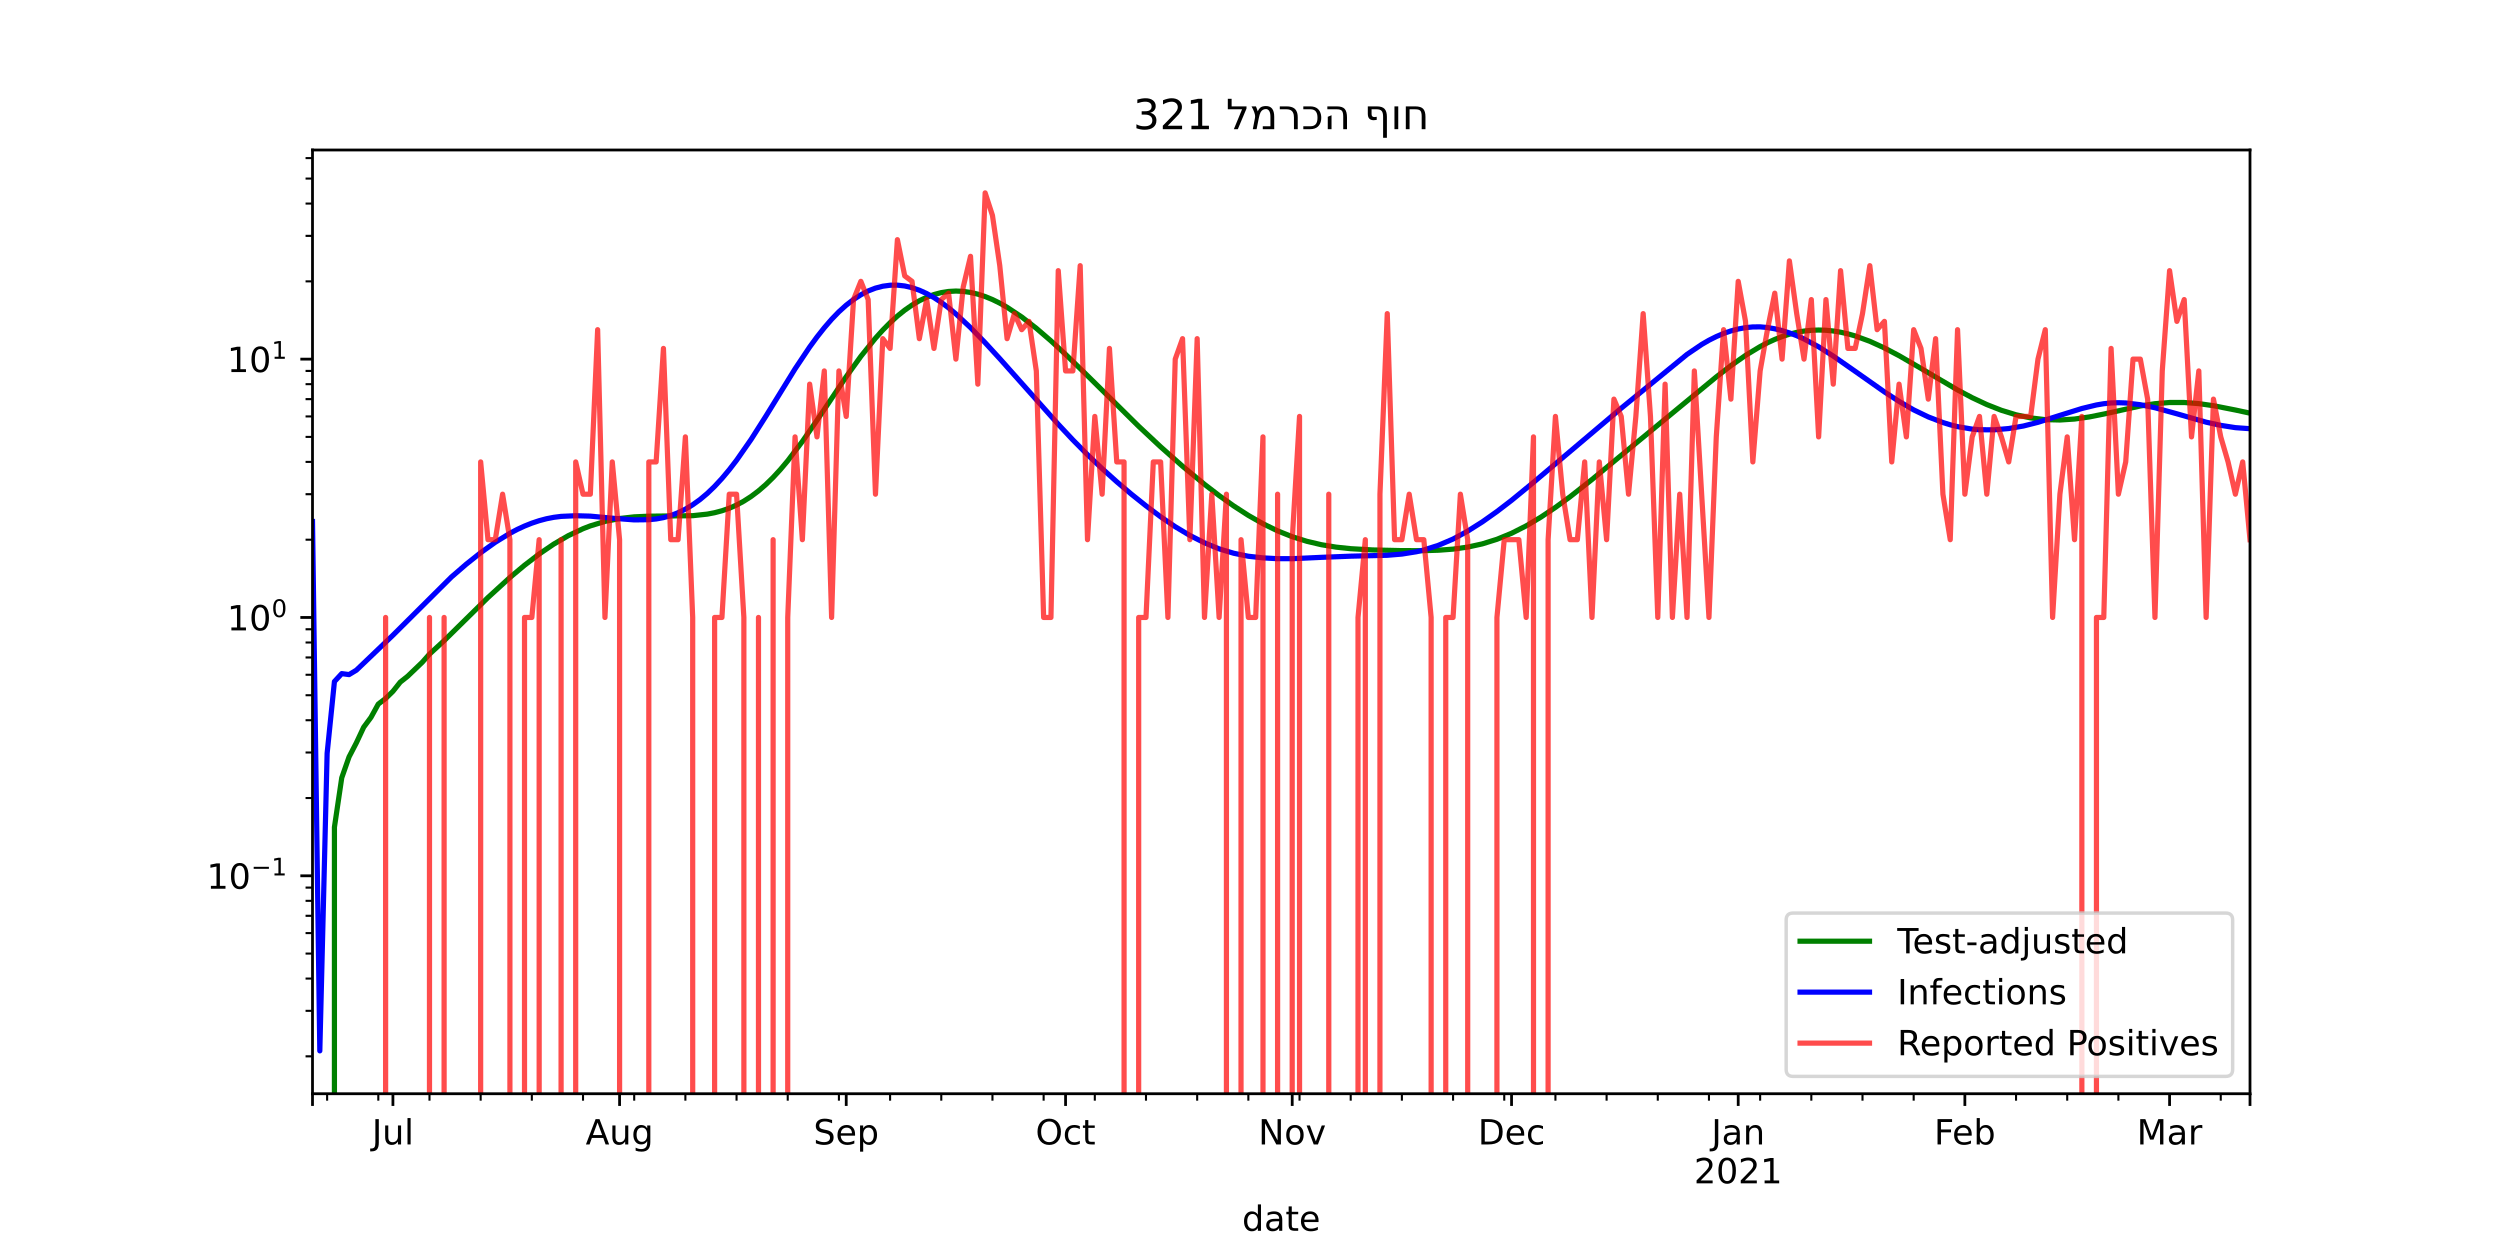 <?xml version="1.0" encoding="utf-8" standalone="no"?>
<!DOCTYPE svg PUBLIC "-//W3C//DTD SVG 1.1//EN"
  "http://www.w3.org/Graphics/SVG/1.1/DTD/svg11.dtd">
<!-- Created with matplotlib (https://matplotlib.org/) -->
<svg height="360pt" version="1.1" viewBox="0 0 720 360" width="720pt" xmlns="http://www.w3.org/2000/svg" xmlns:xlink="http://www.w3.org/1999/xlink">
 <defs>
  <style type="text/css">*{stroke-linecap:butt;stroke-linejoin:round;}</style>
 </defs>
 <g id="figure_1">
  <g id="patch_1">
   <path d="M 0 360 
L 720 360 
L 720 0 
L 0 0 
z
" style="fill:#ffffff;"/>
  </g>
  <g id="axes_1">
   <g id="patch_2">
    <path d="M 90 315 
L 648 315 
L 648 43.2 
L 90 43.2 
z
" style="fill:#ffffff;"/>
   </g>
   <g id="matplotlib.axis_1">
    <g id="xtick_1">
     <g id="line2d_1">
      <defs>
       <path d="M 0 0 
L 0 3.5 
" id="mb3a24d2b04" style="stroke:#000000;stroke-width:0.8;"/>
      </defs>
      <g>
       <use style="stroke:#000000;stroke-width:0.8;" x="90" xlink:href="#mb3a24d2b04" y="315"/>
      </g>
     </g>
    </g>
    <g id="xtick_2">
     <g id="line2d_2">
      <g>
       <use style="stroke:#000000;stroke-width:0.8;" x="113.162" xlink:href="#mb3a24d2b04" y="315"/>
      </g>
     </g>
     <g id="text_1">
      <!-- Jul -->
      <g transform="translate(107.129 329.598)scale(0.1 -0.1)">
       <defs>
        <path d="M 9.812 72.906 
L 19.672 72.906 
L 19.672 5.078 
Q 19.672 -8.109 14.672 -14.062 
Q 9.672 -20.016 -1.422 -20.016 
L -5.172 -20.016 
L -5.172 -11.719 
L -2.094 -11.719 
Q 4.438 -11.719 7.125 -8.047 
Q 9.812 -4.391 9.812 5.078 
z
" id="DejaVuSans-74"/>
        <path d="M 8.5 21.578 
L 8.5 54.688 
L 17.484 54.688 
L 17.484 21.922 
Q 17.484 14.156 20.5 10.266 
Q 23.531 6.391 29.594 6.391 
Q 36.859 6.391 41.078 11.031 
Q 45.312 15.672 45.312 23.688 
L 45.312 54.688 
L 54.297 54.688 
L 54.297 0 
L 45.312 0 
L 45.312 8.406 
Q 42.047 3.422 37.719 1 
Q 33.406 -1.422 27.688 -1.422 
Q 18.266 -1.422 13.375 4.438 
Q 8.5 10.297 8.5 21.578 
z
M 31.109 56 
z
" id="DejaVuSans-117"/>
        <path d="M 9.422 75.984 
L 18.406 75.984 
L 18.406 0 
L 9.422 0 
z
" id="DejaVuSans-108"/>
       </defs>
       <use xlink:href="#DejaVuSans-74"/>
       <use x="29.492" xlink:href="#DejaVuSans-117"/>
       <use x="92.871" xlink:href="#DejaVuSans-108"/>
      </g>
     </g>
    </g>
    <g id="xtick_3">
     <g id="line2d_3">
      <g>
       <use style="stroke:#000000;stroke-width:0.8;" x="178.438" xlink:href="#mb3a24d2b04" y="315"/>
      </g>
     </g>
     <g id="text_2">
      <!-- Aug -->
      <g transform="translate(168.674 329.598)scale(0.1 -0.1)">
       <defs>
        <path d="M 34.188 63.188 
L 20.797 26.906 
L 47.609 26.906 
z
M 28.609 72.906 
L 39.797 72.906 
L 67.578 0 
L 57.328 0 
L 50.688 18.703 
L 17.828 18.703 
L 11.188 0 
L 0.781 0 
z
" id="DejaVuSans-65"/>
        <path d="M 45.406 27.984 
Q 45.406 37.75 41.375 43.109 
Q 37.359 48.484 30.078 48.484 
Q 22.859 48.484 18.828 43.109 
Q 14.797 37.75 14.797 27.984 
Q 14.797 18.266 18.828 12.891 
Q 22.859 7.516 30.078 7.516 
Q 37.359 7.516 41.375 12.891 
Q 45.406 18.266 45.406 27.984 
z
M 54.391 6.781 
Q 54.391 -7.172 48.188 -13.984 
Q 42 -20.797 29.203 -20.797 
Q 24.469 -20.797 20.266 -20.094 
Q 16.062 -19.391 12.109 -17.922 
L 12.109 -9.188 
Q 16.062 -11.328 19.922 -12.344 
Q 23.781 -13.375 27.781 -13.375 
Q 36.625 -13.375 41.016 -8.766 
Q 45.406 -4.156 45.406 5.172 
L 45.406 9.625 
Q 42.625 4.781 38.281 2.391 
Q 33.938 0 27.875 0 
Q 17.828 0 11.672 7.656 
Q 5.516 15.328 5.516 27.984 
Q 5.516 40.672 11.672 48.328 
Q 17.828 56 27.875 56 
Q 33.938 56 38.281 53.609 
Q 42.625 51.219 45.406 46.391 
L 45.406 54.688 
L 54.391 54.688 
z
" id="DejaVuSans-103"/>
       </defs>
       <use xlink:href="#DejaVuSans-65"/>
       <use x="68.408" xlink:href="#DejaVuSans-117"/>
       <use x="131.787" xlink:href="#DejaVuSans-103"/>
      </g>
     </g>
    </g>
    <g id="xtick_4">
     <g id="line2d_4">
      <g>
       <use style="stroke:#000000;stroke-width:0.8;" x="243.713" xlink:href="#mb3a24d2b04" y="315"/>
      </g>
     </g>
     <g id="text_3">
      <!-- Sep -->
      <g transform="translate(234.288 329.598)scale(0.1 -0.1)">
       <defs>
        <path d="M 53.516 70.516 
L 53.516 60.891 
Q 47.906 63.578 42.922 64.891 
Q 37.938 66.219 33.297 66.219 
Q 25.25 66.219 20.875 63.094 
Q 16.5 59.969 16.5 54.203 
Q 16.5 49.359 19.406 46.891 
Q 22.312 44.438 30.422 42.922 
L 36.375 41.703 
Q 47.406 39.594 52.656 34.297 
Q 57.906 29 57.906 20.125 
Q 57.906 9.516 50.797 4.047 
Q 43.703 -1.422 29.984 -1.422 
Q 24.812 -1.422 18.969 -0.25 
Q 13.141 0.922 6.891 3.219 
L 6.891 13.375 
Q 12.891 10.016 18.656 8.297 
Q 24.422 6.594 29.984 6.594 
Q 38.422 6.594 43.016 9.906 
Q 47.609 13.234 47.609 19.391 
Q 47.609 24.75 44.312 27.781 
Q 41.016 30.812 33.5 32.328 
L 27.484 33.5 
Q 16.453 35.688 11.516 40.375 
Q 6.594 45.062 6.594 53.422 
Q 6.594 63.094 13.406 68.656 
Q 20.219 74.219 32.172 74.219 
Q 37.312 74.219 42.625 73.281 
Q 47.953 72.359 53.516 70.516 
z
" id="DejaVuSans-83"/>
        <path d="M 56.203 29.594 
L 56.203 25.203 
L 14.891 25.203 
Q 15.484 15.922 20.484 11.062 
Q 25.484 6.203 34.422 6.203 
Q 39.594 6.203 44.453 7.469 
Q 49.312 8.734 54.109 11.281 
L 54.109 2.781 
Q 49.266 0.734 44.188 -0.344 
Q 39.109 -1.422 33.891 -1.422 
Q 20.797 -1.422 13.156 6.188 
Q 5.516 13.812 5.516 26.812 
Q 5.516 40.234 12.766 48.109 
Q 20.016 56 32.328 56 
Q 43.359 56 49.781 48.891 
Q 56.203 41.797 56.203 29.594 
z
M 47.219 32.234 
Q 47.125 39.594 43.094 43.984 
Q 39.062 48.391 32.422 48.391 
Q 24.906 48.391 20.391 44.141 
Q 15.875 39.891 15.188 32.172 
z
" id="DejaVuSans-101"/>
        <path d="M 18.109 8.203 
L 18.109 -20.797 
L 9.078 -20.797 
L 9.078 54.688 
L 18.109 54.688 
L 18.109 46.391 
Q 20.953 51.266 25.266 53.625 
Q 29.594 56 35.594 56 
Q 45.562 56 51.781 48.094 
Q 58.016 40.188 58.016 27.297 
Q 58.016 14.406 51.781 6.484 
Q 45.562 -1.422 35.594 -1.422 
Q 29.594 -1.422 25.266 0.953 
Q 20.953 3.328 18.109 8.203 
z
M 48.688 27.297 
Q 48.688 37.203 44.609 42.844 
Q 40.531 48.484 33.406 48.484 
Q 26.266 48.484 22.188 42.844 
Q 18.109 37.203 18.109 27.297 
Q 18.109 17.391 22.188 11.75 
Q 26.266 6.109 33.406 6.109 
Q 40.531 6.109 44.609 11.75 
Q 48.688 17.391 48.688 27.297 
z
" id="DejaVuSans-112"/>
       </defs>
       <use xlink:href="#DejaVuSans-83"/>
       <use x="63.477" xlink:href="#DejaVuSans-101"/>
       <use x="125" xlink:href="#DejaVuSans-112"/>
      </g>
     </g>
    </g>
    <g id="xtick_5">
     <g id="line2d_5">
      <g>
       <use style="stroke:#000000;stroke-width:0.8;" x="306.883" xlink:href="#mb3a24d2b04" y="315"/>
      </g>
     </g>
     <g id="text_4">
      <!-- Oct -->
      <g transform="translate(298.238 329.598)scale(0.1 -0.1)">
       <defs>
        <path d="M 39.406 66.219 
Q 28.656 66.219 22.328 58.203 
Q 16.016 50.203 16.016 36.375 
Q 16.016 22.609 22.328 14.594 
Q 28.656 6.594 39.406 6.594 
Q 50.141 6.594 56.422 14.594 
Q 62.703 22.609 62.703 36.375 
Q 62.703 50.203 56.422 58.203 
Q 50.141 66.219 39.406 66.219 
z
M 39.406 74.219 
Q 54.734 74.219 63.906 63.938 
Q 73.094 53.656 73.094 36.375 
Q 73.094 19.141 63.906 8.859 
Q 54.734 -1.422 39.406 -1.422 
Q 24.031 -1.422 14.812 8.828 
Q 5.609 19.094 5.609 36.375 
Q 5.609 53.656 14.812 63.938 
Q 24.031 74.219 39.406 74.219 
z
" id="DejaVuSans-79"/>
        <path d="M 48.781 52.594 
L 48.781 44.188 
Q 44.969 46.297 41.141 47.344 
Q 37.312 48.391 33.406 48.391 
Q 24.656 48.391 19.812 42.844 
Q 14.984 37.312 14.984 27.297 
Q 14.984 17.281 19.812 11.734 
Q 24.656 6.203 33.406 6.203 
Q 37.312 6.203 41.141 7.25 
Q 44.969 8.297 48.781 10.406 
L 48.781 2.094 
Q 45.016 0.344 40.984 -0.531 
Q 36.969 -1.422 32.422 -1.422 
Q 20.062 -1.422 12.781 6.344 
Q 5.516 14.109 5.516 27.297 
Q 5.516 40.672 12.859 48.328 
Q 20.219 56 33.016 56 
Q 37.156 56 41.109 55.141 
Q 45.062 54.297 48.781 52.594 
z
" id="DejaVuSans-99"/>
        <path d="M 18.312 70.219 
L 18.312 54.688 
L 36.812 54.688 
L 36.812 47.703 
L 18.312 47.703 
L 18.312 18.016 
Q 18.312 11.328 20.141 9.422 
Q 21.969 7.516 27.594 7.516 
L 36.812 7.516 
L 36.812 0 
L 27.594 0 
Q 17.188 0 13.234 3.875 
Q 9.281 7.766 9.281 18.016 
L 9.281 47.703 
L 2.688 47.703 
L 2.688 54.688 
L 9.281 54.688 
L 9.281 70.219 
z
" id="DejaVuSans-116"/>
       </defs>
       <use xlink:href="#DejaVuSans-79"/>
       <use x="78.711" xlink:href="#DejaVuSans-99"/>
       <use x="133.691" xlink:href="#DejaVuSans-116"/>
      </g>
     </g>
    </g>
    <g id="xtick_6">
     <g id="line2d_6">
      <g>
       <use style="stroke:#000000;stroke-width:0.8;" x="372.158" xlink:href="#mb3a24d2b04" y="315"/>
      </g>
     </g>
     <g id="text_5">
      <!-- Nov -->
      <g transform="translate(362.399 329.598)scale(0.1 -0.1)">
       <defs>
        <path d="M 9.812 72.906 
L 23.094 72.906 
L 55.422 11.922 
L 55.422 72.906 
L 64.984 72.906 
L 64.984 0 
L 51.703 0 
L 19.391 60.984 
L 19.391 0 
L 9.812 0 
z
" id="DejaVuSans-78"/>
        <path d="M 30.609 48.391 
Q 23.391 48.391 19.188 42.75 
Q 14.984 37.109 14.984 27.297 
Q 14.984 17.484 19.156 11.844 
Q 23.344 6.203 30.609 6.203 
Q 37.797 6.203 41.984 11.859 
Q 46.188 17.531 46.188 27.297 
Q 46.188 37.016 41.984 42.703 
Q 37.797 48.391 30.609 48.391 
z
M 30.609 56 
Q 42.328 56 49.016 48.375 
Q 55.719 40.766 55.719 27.297 
Q 55.719 13.875 49.016 6.219 
Q 42.328 -1.422 30.609 -1.422 
Q 18.844 -1.422 12.172 6.219 
Q 5.516 13.875 5.516 27.297 
Q 5.516 40.766 12.172 48.375 
Q 18.844 56 30.609 56 
z
" id="DejaVuSans-111"/>
        <path d="M 2.984 54.688 
L 12.5 54.688 
L 29.594 8.797 
L 46.688 54.688 
L 56.203 54.688 
L 35.688 0 
L 23.484 0 
z
" id="DejaVuSans-118"/>
       </defs>
       <use xlink:href="#DejaVuSans-78"/>
       <use x="74.805" xlink:href="#DejaVuSans-111"/>
       <use x="135.986" xlink:href="#DejaVuSans-118"/>
      </g>
     </g>
    </g>
    <g id="xtick_7">
     <g id="line2d_7">
      <g>
       <use style="stroke:#000000;stroke-width:0.8;" x="435.328" xlink:href="#mb3a24d2b04" y="315"/>
      </g>
     </g>
     <g id="text_6">
      <!-- Dec -->
      <g transform="translate(425.653 329.598)scale(0.1 -0.1)">
       <defs>
        <path d="M 19.672 64.797 
L 19.672 8.109 
L 31.594 8.109 
Q 46.688 8.109 53.688 14.938 
Q 60.688 21.781 60.688 36.531 
Q 60.688 51.172 53.688 57.984 
Q 46.688 64.797 31.594 64.797 
z
M 9.812 72.906 
L 30.078 72.906 
Q 51.266 72.906 61.172 64.094 
Q 71.094 55.281 71.094 36.531 
Q 71.094 17.672 61.125 8.828 
Q 51.172 0 30.078 0 
L 9.812 0 
z
" id="DejaVuSans-68"/>
       </defs>
       <use xlink:href="#DejaVuSans-68"/>
       <use x="77.002" xlink:href="#DejaVuSans-101"/>
       <use x="138.525" xlink:href="#DejaVuSans-99"/>
      </g>
     </g>
    </g>
    <g id="xtick_8">
     <g id="line2d_8">
      <g>
       <use style="stroke:#000000;stroke-width:0.8;" x="500.604" xlink:href="#mb3a24d2b04" y="315"/>
      </g>
     </g>
     <g id="text_7">
      <!-- Jan -->
      <g transform="translate(492.896 329.598)scale(0.1 -0.1)">
       <defs>
        <path d="M 34.281 27.484 
Q 23.391 27.484 19.188 25 
Q 14.984 22.516 14.984 16.5 
Q 14.984 11.719 18.141 8.906 
Q 21.297 6.109 26.703 6.109 
Q 34.188 6.109 38.703 11.406 
Q 43.219 16.703 43.219 25.484 
L 43.219 27.484 
z
M 52.203 31.203 
L 52.203 0 
L 43.219 0 
L 43.219 8.297 
Q 40.141 3.328 35.547 0.953 
Q 30.953 -1.422 24.312 -1.422 
Q 15.922 -1.422 10.953 3.297 
Q 6 8.016 6 15.922 
Q 6 25.141 12.172 29.828 
Q 18.359 34.516 30.609 34.516 
L 43.219 34.516 
L 43.219 35.406 
Q 43.219 41.609 39.141 45 
Q 35.062 48.391 27.688 48.391 
Q 23 48.391 18.547 47.266 
Q 14.109 46.141 10.016 43.891 
L 10.016 52.203 
Q 14.938 54.109 19.578 55.047 
Q 24.219 56 28.609 56 
Q 40.484 56 46.344 49.844 
Q 52.203 43.703 52.203 31.203 
z
" id="DejaVuSans-97"/>
        <path d="M 54.891 33.016 
L 54.891 0 
L 45.906 0 
L 45.906 32.719 
Q 45.906 40.484 42.875 44.328 
Q 39.844 48.188 33.797 48.188 
Q 26.516 48.188 22.312 43.547 
Q 18.109 38.922 18.109 30.906 
L 18.109 0 
L 9.078 0 
L 9.078 54.688 
L 18.109 54.688 
L 18.109 46.188 
Q 21.344 51.125 25.703 53.562 
Q 30.078 56 35.797 56 
Q 45.219 56 50.047 50.172 
Q 54.891 44.344 54.891 33.016 
z
" id="DejaVuSans-110"/>
       </defs>
       <use xlink:href="#DejaVuSans-74"/>
       <use x="29.492" xlink:href="#DejaVuSans-97"/>
       <use x="90.771" xlink:href="#DejaVuSans-110"/>
      </g>
      <!-- 2021 -->
      <g transform="translate(487.879 340.796)scale(0.1 -0.1)">
       <defs>
        <path d="M 19.188 8.297 
L 53.609 8.297 
L 53.609 0 
L 7.328 0 
L 7.328 8.297 
Q 12.938 14.109 22.625 23.891 
Q 32.328 33.688 34.812 36.531 
Q 39.547 41.844 41.422 45.531 
Q 43.312 49.219 43.312 52.781 
Q 43.312 58.594 39.234 62.25 
Q 35.156 65.922 28.609 65.922 
Q 23.969 65.922 18.812 64.312 
Q 13.672 62.703 7.812 59.422 
L 7.812 69.391 
Q 13.766 71.781 18.938 73 
Q 24.125 74.219 28.422 74.219 
Q 39.75 74.219 46.484 68.547 
Q 53.219 62.891 53.219 53.422 
Q 53.219 48.922 51.531 44.891 
Q 49.859 40.875 45.406 35.406 
Q 44.188 33.984 37.641 27.219 
Q 31.109 20.453 19.188 8.297 
z
" id="DejaVuSans-50"/>
        <path d="M 31.781 66.406 
Q 24.172 66.406 20.328 58.906 
Q 16.5 51.422 16.5 36.375 
Q 16.5 21.391 20.328 13.891 
Q 24.172 6.391 31.781 6.391 
Q 39.453 6.391 43.281 13.891 
Q 47.125 21.391 47.125 36.375 
Q 47.125 51.422 43.281 58.906 
Q 39.453 66.406 31.781 66.406 
z
M 31.781 74.219 
Q 44.047 74.219 50.516 64.516 
Q 56.984 54.828 56.984 36.375 
Q 56.984 17.969 50.516 8.266 
Q 44.047 -1.422 31.781 -1.422 
Q 19.531 -1.422 13.062 8.266 
Q 6.594 17.969 6.594 36.375 
Q 6.594 54.828 13.062 64.516 
Q 19.531 74.219 31.781 74.219 
z
" id="DejaVuSans-48"/>
        <path d="M 12.406 8.297 
L 28.516 8.297 
L 28.516 63.922 
L 10.984 60.406 
L 10.984 69.391 
L 28.422 72.906 
L 38.281 72.906 
L 38.281 8.297 
L 54.391 8.297 
L 54.391 0 
L 12.406 0 
z
" id="DejaVuSans-49"/>
       </defs>
       <use xlink:href="#DejaVuSans-50"/>
       <use x="63.623" xlink:href="#DejaVuSans-48"/>
       <use x="127.246" xlink:href="#DejaVuSans-50"/>
       <use x="190.869" xlink:href="#DejaVuSans-49"/>
      </g>
     </g>
    </g>
    <g id="xtick_9">
     <g id="line2d_9">
      <g>
       <use style="stroke:#000000;stroke-width:0.8;" x="565.879" xlink:href="#mb3a24d2b04" y="315"/>
      </g>
     </g>
     <g id="text_8">
      <!-- Feb -->
      <g transform="translate(557.028 329.598)scale(0.1 -0.1)">
       <defs>
        <path d="M 9.812 72.906 
L 51.703 72.906 
L 51.703 64.594 
L 19.672 64.594 
L 19.672 43.109 
L 48.578 43.109 
L 48.578 34.812 
L 19.672 34.812 
L 19.672 0 
L 9.812 0 
z
" id="DejaVuSans-70"/>
        <path d="M 48.688 27.297 
Q 48.688 37.203 44.609 42.844 
Q 40.531 48.484 33.406 48.484 
Q 26.266 48.484 22.188 42.844 
Q 18.109 37.203 18.109 27.297 
Q 18.109 17.391 22.188 11.75 
Q 26.266 6.109 33.406 6.109 
Q 40.531 6.109 44.609 11.75 
Q 48.688 17.391 48.688 27.297 
z
M 18.109 46.391 
Q 20.953 51.266 25.266 53.625 
Q 29.594 56 35.594 56 
Q 45.562 56 51.781 48.094 
Q 58.016 40.188 58.016 27.297 
Q 58.016 14.406 51.781 6.484 
Q 45.562 -1.422 35.594 -1.422 
Q 29.594 -1.422 25.266 0.953 
Q 20.953 3.328 18.109 8.203 
L 18.109 0 
L 9.078 0 
L 9.078 75.984 
L 18.109 75.984 
z
" id="DejaVuSans-98"/>
       </defs>
       <use xlink:href="#DejaVuSans-70"/>
       <use x="52.02" xlink:href="#DejaVuSans-101"/>
       <use x="113.543" xlink:href="#DejaVuSans-98"/>
      </g>
     </g>
    </g>
    <g id="xtick_10">
     <g id="line2d_10">
      <g>
       <use style="stroke:#000000;stroke-width:0.8;" x="624.838" xlink:href="#mb3a24d2b04" y="315"/>
      </g>
     </g>
     <g id="text_9">
      <!-- Mar -->
      <g transform="translate(615.404 329.598)scale(0.1 -0.1)">
       <defs>
        <path d="M 9.812 72.906 
L 24.516 72.906 
L 43.109 23.297 
L 61.812 72.906 
L 76.516 72.906 
L 76.516 0 
L 66.891 0 
L 66.891 64.016 
L 48.094 14.016 
L 38.188 14.016 
L 19.391 64.016 
L 19.391 0 
L 9.812 0 
z
" id="DejaVuSans-77"/>
        <path d="M 41.109 46.297 
Q 39.594 47.172 37.812 47.578 
Q 36.031 48 33.891 48 
Q 26.266 48 22.188 43.047 
Q 18.109 38.094 18.109 28.812 
L 18.109 0 
L 9.078 0 
L 9.078 54.688 
L 18.109 54.688 
L 18.109 46.188 
Q 20.953 51.172 25.484 53.578 
Q 30.031 56 36.531 56 
Q 37.453 56 38.578 55.875 
Q 39.703 55.766 41.062 55.516 
z
" id="DejaVuSans-114"/>
       </defs>
       <use xlink:href="#DejaVuSans-77"/>
       <use x="86.279" xlink:href="#DejaVuSans-97"/>
       <use x="147.559" xlink:href="#DejaVuSans-114"/>
      </g>
     </g>
    </g>
    <g id="xtick_11">
     <g id="line2d_11">
      <g>
       <use style="stroke:#000000;stroke-width:0.8;" x="648" xlink:href="#mb3a24d2b04" y="315"/>
      </g>
     </g>
    </g>
    <g id="xtick_12">
     <g id="line2d_12">
      <defs>
       <path d="M 0 0 
L 0 2 
" id="m46e646d91b" style="stroke:#000000;stroke-width:0.6;"/>
      </defs>
      <g>
       <use style="stroke:#000000;stroke-width:0.6;" x="94.211" xlink:href="#m46e646d91b" y="315"/>
      </g>
     </g>
    </g>
    <g id="xtick_13">
     <g id="line2d_13">
      <g>
       <use style="stroke:#000000;stroke-width:0.6;" x="108.951" xlink:href="#m46e646d91b" y="315"/>
      </g>
     </g>
    </g>
    <g id="xtick_14">
     <g id="line2d_14">
      <g>
       <use style="stroke:#000000;stroke-width:0.6;" x="123.691" xlink:href="#m46e646d91b" y="315"/>
      </g>
     </g>
    </g>
    <g id="xtick_15">
     <g id="line2d_15">
      <g>
       <use style="stroke:#000000;stroke-width:0.6;" x="138.43" xlink:href="#m46e646d91b" y="315"/>
      </g>
     </g>
    </g>
    <g id="xtick_16">
     <g id="line2d_16">
      <g>
       <use style="stroke:#000000;stroke-width:0.6;" x="153.17" xlink:href="#m46e646d91b" y="315"/>
      </g>
     </g>
    </g>
    <g id="xtick_17">
     <g id="line2d_17">
      <g>
       <use style="stroke:#000000;stroke-width:0.6;" x="167.909" xlink:href="#m46e646d91b" y="315"/>
      </g>
     </g>
    </g>
    <g id="xtick_18">
     <g id="line2d_18">
      <g>
       <use style="stroke:#000000;stroke-width:0.6;" x="182.649" xlink:href="#m46e646d91b" y="315"/>
      </g>
     </g>
    </g>
    <g id="xtick_19">
     <g id="line2d_19">
      <g>
       <use style="stroke:#000000;stroke-width:0.6;" x="197.389" xlink:href="#m46e646d91b" y="315"/>
      </g>
     </g>
    </g>
    <g id="xtick_20">
     <g id="line2d_20">
      <g>
       <use style="stroke:#000000;stroke-width:0.6;" x="212.128" xlink:href="#m46e646d91b" y="315"/>
      </g>
     </g>
    </g>
    <g id="xtick_21">
     <g id="line2d_21">
      <g>
       <use style="stroke:#000000;stroke-width:0.6;" x="226.868" xlink:href="#m46e646d91b" y="315"/>
      </g>
     </g>
    </g>
    <g id="xtick_22">
     <g id="line2d_22">
      <g>
       <use style="stroke:#000000;stroke-width:0.6;" x="241.608" xlink:href="#m46e646d91b" y="315"/>
      </g>
     </g>
    </g>
    <g id="xtick_23">
     <g id="line2d_23">
      <g>
       <use style="stroke:#000000;stroke-width:0.6;" x="256.347" xlink:href="#m46e646d91b" y="315"/>
      </g>
     </g>
    </g>
    <g id="xtick_24">
     <g id="line2d_24">
      <g>
       <use style="stroke:#000000;stroke-width:0.6;" x="271.087" xlink:href="#m46e646d91b" y="315"/>
      </g>
     </g>
    </g>
    <g id="xtick_25">
     <g id="line2d_25">
      <g>
       <use style="stroke:#000000;stroke-width:0.6;" x="285.826" xlink:href="#m46e646d91b" y="315"/>
      </g>
     </g>
    </g>
    <g id="xtick_26">
     <g id="line2d_26">
      <g>
       <use style="stroke:#000000;stroke-width:0.6;" x="300.566" xlink:href="#m46e646d91b" y="315"/>
      </g>
     </g>
    </g>
    <g id="xtick_27">
     <g id="line2d_27">
      <g>
       <use style="stroke:#000000;stroke-width:0.6;" x="315.306" xlink:href="#m46e646d91b" y="315"/>
      </g>
     </g>
    </g>
    <g id="xtick_28">
     <g id="line2d_28">
      <g>
       <use style="stroke:#000000;stroke-width:0.6;" x="330.045" xlink:href="#m46e646d91b" y="315"/>
      </g>
     </g>
    </g>
    <g id="xtick_29">
     <g id="line2d_29">
      <g>
       <use style="stroke:#000000;stroke-width:0.6;" x="344.785" xlink:href="#m46e646d91b" y="315"/>
      </g>
     </g>
    </g>
    <g id="xtick_30">
     <g id="line2d_30">
      <g>
       <use style="stroke:#000000;stroke-width:0.6;" x="359.525" xlink:href="#m46e646d91b" y="315"/>
      </g>
     </g>
    </g>
    <g id="xtick_31">
     <g id="line2d_31">
      <g>
       <use style="stroke:#000000;stroke-width:0.6;" x="374.264" xlink:href="#m46e646d91b" y="315"/>
      </g>
     </g>
    </g>
    <g id="xtick_32">
     <g id="line2d_32">
      <g>
       <use style="stroke:#000000;stroke-width:0.6;" x="389.004" xlink:href="#m46e646d91b" y="315"/>
      </g>
     </g>
    </g>
    <g id="xtick_33">
     <g id="line2d_33">
      <g>
       <use style="stroke:#000000;stroke-width:0.6;" x="403.743" xlink:href="#m46e646d91b" y="315"/>
      </g>
     </g>
    </g>
    <g id="xtick_34">
     <g id="line2d_34">
      <g>
       <use style="stroke:#000000;stroke-width:0.6;" x="418.483" xlink:href="#m46e646d91b" y="315"/>
      </g>
     </g>
    </g>
    <g id="xtick_35">
     <g id="line2d_35">
      <g>
       <use style="stroke:#000000;stroke-width:0.6;" x="433.223" xlink:href="#m46e646d91b" y="315"/>
      </g>
     </g>
    </g>
    <g id="xtick_36">
     <g id="line2d_36">
      <g>
       <use style="stroke:#000000;stroke-width:0.6;" x="447.962" xlink:href="#m46e646d91b" y="315"/>
      </g>
     </g>
    </g>
    <g id="xtick_37">
     <g id="line2d_37">
      <g>
       <use style="stroke:#000000;stroke-width:0.6;" x="462.702" xlink:href="#m46e646d91b" y="315"/>
      </g>
     </g>
    </g>
    <g id="xtick_38">
     <g id="line2d_38">
      <g>
       <use style="stroke:#000000;stroke-width:0.6;" x="477.442" xlink:href="#m46e646d91b" y="315"/>
      </g>
     </g>
    </g>
    <g id="xtick_39">
     <g id="line2d_39">
      <g>
       <use style="stroke:#000000;stroke-width:0.6;" x="492.181" xlink:href="#m46e646d91b" y="315"/>
      </g>
     </g>
    </g>
    <g id="xtick_40">
     <g id="line2d_40">
      <g>
       <use style="stroke:#000000;stroke-width:0.6;" x="506.921" xlink:href="#m46e646d91b" y="315"/>
      </g>
     </g>
    </g>
    <g id="xtick_41">
     <g id="line2d_41">
      <g>
       <use style="stroke:#000000;stroke-width:0.6;" x="521.66" xlink:href="#m46e646d91b" y="315"/>
      </g>
     </g>
    </g>
    <g id="xtick_42">
     <g id="line2d_42">
      <g>
       <use style="stroke:#000000;stroke-width:0.6;" x="536.4" xlink:href="#m46e646d91b" y="315"/>
      </g>
     </g>
    </g>
    <g id="xtick_43">
     <g id="line2d_43">
      <g>
       <use style="stroke:#000000;stroke-width:0.6;" x="551.14" xlink:href="#m46e646d91b" y="315"/>
      </g>
     </g>
    </g>
    <g id="xtick_44">
     <g id="line2d_44">
      <g>
       <use style="stroke:#000000;stroke-width:0.6;" x="580.619" xlink:href="#m46e646d91b" y="315"/>
      </g>
     </g>
    </g>
    <g id="xtick_45">
     <g id="line2d_45">
      <g>
       <use style="stroke:#000000;stroke-width:0.6;" x="595.358" xlink:href="#m46e646d91b" y="315"/>
      </g>
     </g>
    </g>
    <g id="xtick_46">
     <g id="line2d_46">
      <g>
       <use style="stroke:#000000;stroke-width:0.6;" x="610.098" xlink:href="#m46e646d91b" y="315"/>
      </g>
     </g>
    </g>
    <g id="xtick_47">
     <g id="line2d_47">
      <g>
       <use style="stroke:#000000;stroke-width:0.6;" x="639.577" xlink:href="#m46e646d91b" y="315"/>
      </g>
     </g>
    </g>
    <g id="text_10">
     <!-- date -->
     <g transform="translate(357.725 354.474)scale(0.1 -0.1)">
      <defs>
       <path d="M 45.406 46.391 
L 45.406 75.984 
L 54.391 75.984 
L 54.391 0 
L 45.406 0 
L 45.406 8.203 
Q 42.578 3.328 38.25 0.953 
Q 33.938 -1.422 27.875 -1.422 
Q 17.969 -1.422 11.734 6.484 
Q 5.516 14.406 5.516 27.297 
Q 5.516 40.188 11.734 48.094 
Q 17.969 56 27.875 56 
Q 33.938 56 38.25 53.625 
Q 42.578 51.266 45.406 46.391 
z
M 14.797 27.297 
Q 14.797 17.391 18.875 11.75 
Q 22.953 6.109 30.078 6.109 
Q 37.203 6.109 41.297 11.75 
Q 45.406 17.391 45.406 27.297 
Q 45.406 37.203 41.297 42.844 
Q 37.203 48.484 30.078 48.484 
Q 22.953 48.484 18.875 42.844 
Q 14.797 37.203 14.797 27.297 
z
" id="DejaVuSans-100"/>
      </defs>
      <use xlink:href="#DejaVuSans-100"/>
      <use x="63.477" xlink:href="#DejaVuSans-97"/>
      <use x="124.756" xlink:href="#DejaVuSans-116"/>
      <use x="163.965" xlink:href="#DejaVuSans-101"/>
     </g>
    </g>
   </g>
   <g id="matplotlib.axis_2">
    <g id="ytick_1">
     <g id="line2d_48">
      <defs>
       <path d="M 0 0 
L -3.5 0 
" id="me6b3e5caef" style="stroke:#000000;stroke-width:0.8;"/>
      </defs>
      <g>
       <use style="stroke:#000000;stroke-width:0.8;" x="90" xlink:href="#me6b3e5caef" y="252.224"/>
      </g>
     </g>
     <g id="text_11">
      <!-- $\mathdefault{10^{-1}}$ -->
      <g transform="translate(59.5 256.023)scale(0.1 -0.1)">
       <defs>
        <path d="M 10.594 35.5 
L 73.188 35.5 
L 73.188 27.203 
L 10.594 27.203 
z
" id="DejaVuSans-8722"/>
       </defs>
       <use transform="translate(0 0.684)" xlink:href="#DejaVuSans-49"/>
       <use transform="translate(63.623 0.684)" xlink:href="#DejaVuSans-48"/>
       <use transform="translate(128.203 38.966)scale(0.7)" xlink:href="#DejaVuSans-8722"/>
       <use transform="translate(186.855 38.966)scale(0.7)" xlink:href="#DejaVuSans-49"/>
      </g>
     </g>
    </g>
    <g id="ytick_2">
     <g id="line2d_49">
      <g>
       <use style="stroke:#000000;stroke-width:0.8;" x="90" xlink:href="#me6b3e5caef" y="177.825"/>
      </g>
     </g>
     <g id="text_12">
      <!-- $\mathdefault{10^{0}}$ -->
      <g transform="translate(65.4 181.624)scale(0.1 -0.1)">
       <use transform="translate(0 0.766)" xlink:href="#DejaVuSans-49"/>
       <use transform="translate(63.623 0.766)" xlink:href="#DejaVuSans-48"/>
       <use transform="translate(128.203 39.047)scale(0.7)" xlink:href="#DejaVuSans-48"/>
      </g>
     </g>
    </g>
    <g id="ytick_3">
     <g id="line2d_50">
      <g>
       <use style="stroke:#000000;stroke-width:0.8;" x="90" xlink:href="#me6b3e5caef" y="103.427"/>
      </g>
     </g>
     <g id="text_13">
      <!-- $\mathdefault{10^{1}}$ -->
      <g transform="translate(65.4 107.226)scale(0.1 -0.1)">
       <use transform="translate(0 0.684)" xlink:href="#DejaVuSans-49"/>
       <use transform="translate(63.623 0.684)" xlink:href="#DejaVuSans-48"/>
       <use transform="translate(128.203 38.966)scale(0.7)" xlink:href="#DejaVuSans-49"/>
      </g>
     </g>
    </g>
    <g id="ytick_4">
     <g id="line2d_51">
      <defs>
       <path d="M 0 0 
L -2 0 
" id="m97093d24e6" style="stroke:#000000;stroke-width:0.6;"/>
      </defs>
      <g>
       <use style="stroke:#000000;stroke-width:0.6;" x="90" xlink:href="#m97093d24e6" y="304.226"/>
      </g>
     </g>
    </g>
    <g id="ytick_5">
     <g id="line2d_52">
      <g>
       <use style="stroke:#000000;stroke-width:0.6;" x="90" xlink:href="#m97093d24e6" y="291.125"/>
      </g>
     </g>
    </g>
    <g id="ytick_6">
     <g id="line2d_53">
      <g>
       <use style="stroke:#000000;stroke-width:0.6;" x="90" xlink:href="#m97093d24e6" y="281.83"/>
      </g>
     </g>
    </g>
    <g id="ytick_7">
     <g id="line2d_54">
      <g>
       <use style="stroke:#000000;stroke-width:0.6;" x="90" xlink:href="#m97093d24e6" y="274.62"/>
      </g>
     </g>
    </g>
    <g id="ytick_8">
     <g id="line2d_55">
      <g>
       <use style="stroke:#000000;stroke-width:0.6;" x="90" xlink:href="#m97093d24e6" y="268.729"/>
      </g>
     </g>
    </g>
    <g id="ytick_9">
     <g id="line2d_56">
      <g>
       <use style="stroke:#000000;stroke-width:0.6;" x="90" xlink:href="#m97093d24e6" y="263.748"/>
      </g>
     </g>
    </g>
    <g id="ytick_10">
     <g id="line2d_57">
      <g>
       <use style="stroke:#000000;stroke-width:0.6;" x="90" xlink:href="#m97093d24e6" y="259.434"/>
      </g>
     </g>
    </g>
    <g id="ytick_11">
     <g id="line2d_58">
      <g>
       <use style="stroke:#000000;stroke-width:0.6;" x="90" xlink:href="#m97093d24e6" y="255.628"/>
      </g>
     </g>
    </g>
    <g id="ytick_12">
     <g id="line2d_59">
      <g>
       <use style="stroke:#000000;stroke-width:0.6;" x="90" xlink:href="#m97093d24e6" y="229.828"/>
      </g>
     </g>
    </g>
    <g id="ytick_13">
     <g id="line2d_60">
      <g>
       <use style="stroke:#000000;stroke-width:0.6;" x="90" xlink:href="#m97093d24e6" y="216.727"/>
      </g>
     </g>
    </g>
    <g id="ytick_14">
     <g id="line2d_61">
      <g>
       <use style="stroke:#000000;stroke-width:0.6;" x="90" xlink:href="#m97093d24e6" y="207.431"/>
      </g>
     </g>
    </g>
    <g id="ytick_15">
     <g id="line2d_62">
      <g>
       <use style="stroke:#000000;stroke-width:0.6;" x="90" xlink:href="#m97093d24e6" y="200.222"/>
      </g>
     </g>
    </g>
    <g id="ytick_16">
     <g id="line2d_63">
      <g>
       <use style="stroke:#000000;stroke-width:0.6;" x="90" xlink:href="#m97093d24e6" y="194.331"/>
      </g>
     </g>
    </g>
    <g id="ytick_17">
     <g id="line2d_64">
      <g>
       <use style="stroke:#000000;stroke-width:0.6;" x="90" xlink:href="#m97093d24e6" y="189.35"/>
      </g>
     </g>
    </g>
    <g id="ytick_18">
     <g id="line2d_65">
      <g>
       <use style="stroke:#000000;stroke-width:0.6;" x="90" xlink:href="#m97093d24e6" y="185.035"/>
      </g>
     </g>
    </g>
    <g id="ytick_19">
     <g id="line2d_66">
      <g>
       <use style="stroke:#000000;stroke-width:0.6;" x="90" xlink:href="#m97093d24e6" y="181.23"/>
      </g>
     </g>
    </g>
    <g id="ytick_20">
     <g id="line2d_67">
      <g>
       <use style="stroke:#000000;stroke-width:0.6;" x="90" xlink:href="#m97093d24e6" y="155.429"/>
      </g>
     </g>
    </g>
    <g id="ytick_21">
     <g id="line2d_68">
      <g>
       <use style="stroke:#000000;stroke-width:0.6;" x="90" xlink:href="#m97093d24e6" y="142.328"/>
      </g>
     </g>
    </g>
    <g id="ytick_22">
     <g id="line2d_69">
      <g>
       <use style="stroke:#000000;stroke-width:0.6;" x="90" xlink:href="#m97093d24e6" y="133.033"/>
      </g>
     </g>
    </g>
    <g id="ytick_23">
     <g id="line2d_70">
      <g>
       <use style="stroke:#000000;stroke-width:0.6;" x="90" xlink:href="#m97093d24e6" y="125.823"/>
      </g>
     </g>
    </g>
    <g id="ytick_24">
     <g id="line2d_71">
      <g>
       <use style="stroke:#000000;stroke-width:0.6;" x="90" xlink:href="#m97093d24e6" y="119.932"/>
      </g>
     </g>
    </g>
    <g id="ytick_25">
     <g id="line2d_72">
      <g>
       <use style="stroke:#000000;stroke-width:0.6;" x="90" xlink:href="#m97093d24e6" y="114.951"/>
      </g>
     </g>
    </g>
    <g id="ytick_26">
     <g id="line2d_73">
      <g>
       <use style="stroke:#000000;stroke-width:0.6;" x="90" xlink:href="#m97093d24e6" y="110.637"/>
      </g>
     </g>
    </g>
    <g id="ytick_27">
     <g id="line2d_74">
      <g>
       <use style="stroke:#000000;stroke-width:0.6;" x="90" xlink:href="#m97093d24e6" y="106.831"/>
      </g>
     </g>
    </g>
    <g id="ytick_28">
     <g id="line2d_75">
      <g>
       <use style="stroke:#000000;stroke-width:0.6;" x="90" xlink:href="#m97093d24e6" y="81.03"/>
      </g>
     </g>
    </g>
    <g id="ytick_29">
     <g id="line2d_76">
      <g>
       <use style="stroke:#000000;stroke-width:0.6;" x="90" xlink:href="#m97093d24e6" y="67.929"/>
      </g>
     </g>
    </g>
    <g id="ytick_30">
     <g id="line2d_77">
      <g>
       <use style="stroke:#000000;stroke-width:0.6;" x="90" xlink:href="#m97093d24e6" y="58.634"/>
      </g>
     </g>
    </g>
    <g id="ytick_31">
     <g id="line2d_78">
      <g>
       <use style="stroke:#000000;stroke-width:0.6;" x="90" xlink:href="#m97093d24e6" y="51.424"/>
      </g>
     </g>
    </g>
    <g id="ytick_32">
     <g id="line2d_79">
      <g>
       <use style="stroke:#000000;stroke-width:0.6;" x="90" xlink:href="#m97093d24e6" y="45.533"/>
      </g>
     </g>
    </g>
   </g>
   <g id="line2d_80">
    <path clip-path="url(#pe345f8892d)" d="M 96.314 361 
L 96.317 238.224 
L 98.423 224 
L 100.528 217.986 
L 102.634 213.932 
L 104.74 209.439 
L 106.845 206.59 
L 108.951 202.768 
L 111.057 201.16 
L 113.162 199.11 
L 115.268 196.457 
L 117.374 194.789 
L 121.585 190.76 
L 123.691 188.384 
L 127.902 184.515 
L 140.536 172.083 
L 146.853 166.318 
L 151.064 162.792 
L 155.275 159.563 
L 159.487 156.7 
L 163.698 154.255 
L 167.909 152.269 
L 170.015 151.454 
L 174.226 150.171 
L 178.438 149.331 
L 182.649 148.852 
L 186.86 148.662 
L 199.494 148.517 
L 203.706 148.065 
L 205.811 147.66 
L 207.917 147.103 
L 210.023 146.377 
L 212.128 145.455 
L 214.234 144.323 
L 216.34 142.967 
L 218.445 141.38 
L 220.551 139.554 
L 222.657 137.498 
L 224.762 135.209 
L 226.868 132.705 
L 231.079 127.138 
L 235.291 121.038 
L 243.713 108.481 
L 247.925 102.633 
L 252.136 97.399 
L 254.242 95.064 
L 256.347 92.934 
L 258.453 91.019 
L 260.558 89.327 
L 262.664 87.86 
L 264.77 86.621 
L 266.875 85.611 
L 268.981 84.829 
L 271.087 84.274 
L 273.192 83.94 
L 275.298 83.823 
L 277.404 83.918 
L 279.509 84.219 
L 281.615 84.717 
L 283.721 85.404 
L 285.826 86.271 
L 287.932 87.305 
L 290.038 88.495 
L 294.249 91.287 
L 298.46 94.547 
L 302.672 98.17 
L 306.883 102.058 
L 313.2 108.205 
L 327.94 122.77 
L 334.257 128.682 
L 340.574 134.271 
L 346.891 139.489 
L 351.102 142.721 
L 355.313 145.715 
L 359.525 148.434 
L 363.736 150.836 
L 367.947 152.888 
L 372.158 154.57 
L 376.37 155.894 
L 380.581 156.883 
L 384.792 157.574 
L 389.004 158.023 
L 395.321 158.382 
L 403.743 158.581 
L 410.06 158.588 
L 414.272 158.463 
L 418.483 158.149 
L 422.694 157.563 
L 426.906 156.637 
L 431.117 155.316 
L 435.328 153.582 
L 439.54 151.448 
L 443.751 148.95 
L 447.962 146.137 
L 452.174 143.067 
L 458.491 138.098 
L 471.125 127.657 
L 494.287 108.552 
L 498.498 105.308 
L 502.709 102.357 
L 506.921 99.813 
L 509.026 98.719 
L 511.132 97.757 
L 513.238 96.932 
L 515.343 96.253 
L 517.449 95.725 
L 519.555 95.349 
L 521.66 95.124 
L 523.766 95.047 
L 525.872 95.115 
L 527.977 95.324 
L 530.083 95.671 
L 532.189 96.149 
L 534.294 96.75 
L 538.506 98.291 
L 542.717 100.216 
L 546.928 102.435 
L 553.245 106.102 
L 563.774 112.301 
L 567.985 114.535 
L 572.196 116.511 
L 576.408 118.168 
L 580.619 119.46 
L 584.83 120.358 
L 589.042 120.856 
L 593.253 120.959 
L 597.464 120.685 
L 601.675 120.087 
L 605.887 119.25 
L 616.415 116.922 
L 620.626 116.265 
L 624.838 115.921 
L 629.049 115.919 
L 633.26 116.244 
L 637.472 116.842 
L 643.789 118.083 
L 648 118.994 
L 648 118.994 
" style="fill:none;stroke:#008000;stroke-linecap:square;stroke-width:1.5;"/>
   </g>
   <g id="line2d_81">
    <path clip-path="url(#pe345f8892d)" d="M 90 150.19 
L 92.106 302.645 
L 94.211 216.969 
L 96.317 196.288 
L 98.423 194.002 
L 100.528 194.283 
L 102.634 193.013 
L 113.162 182.942 
L 130.008 166.18 
L 134.219 162.534 
L 138.43 159.183 
L 142.642 156.175 
L 146.853 153.59 
L 148.958 152.479 
L 151.064 151.506 
L 153.17 150.666 
L 155.275 149.963 
L 157.381 149.401 
L 159.487 148.99 
L 161.592 148.72 
L 165.804 148.531 
L 170.015 148.648 
L 176.332 149.238 
L 182.649 149.728 
L 186.86 149.673 
L 188.966 149.463 
L 191.072 149.077 
L 193.177 148.48 
L 195.283 147.664 
L 197.389 146.637 
L 199.494 145.376 
L 201.6 143.868 
L 203.706 142.103 
L 205.811 140.075 
L 207.917 137.799 
L 210.023 135.287 
L 212.128 132.558 
L 216.34 126.518 
L 220.551 119.892 
L 228.974 106.24 
L 233.185 99.937 
L 235.291 97.058 
L 237.396 94.397 
L 239.502 91.959 
L 241.608 89.782 
L 243.713 87.883 
L 245.819 86.257 
L 247.925 84.895 
L 250.03 83.798 
L 252.136 82.977 
L 254.242 82.431 
L 256.347 82.148 
L 258.453 82.123 
L 260.558 82.36 
L 262.664 82.853 
L 264.77 83.582 
L 266.875 84.534 
L 268.981 85.709 
L 271.087 87.093 
L 273.192 88.664 
L 275.298 90.413 
L 279.509 94.351 
L 283.721 98.694 
L 287.932 103.287 
L 304.777 122.195 
L 308.989 126.695 
L 313.2 130.952 
L 317.411 134.96 
L 321.623 138.744 
L 325.834 142.315 
L 330.045 145.676 
L 334.257 148.827 
L 338.468 151.692 
L 342.679 154.209 
L 346.891 156.328 
L 351.102 158.069 
L 355.313 159.337 
L 359.525 160.199 
L 363.736 160.669 
L 367.947 160.902 
L 372.158 160.904 
L 380.581 160.513 
L 389.004 160.179 
L 399.532 159.922 
L 403.743 159.572 
L 407.955 158.898 
L 410.06 158.399 
L 414.272 157.043 
L 418.483 155.245 
L 422.694 152.963 
L 426.906 150.305 
L 431.117 147.326 
L 435.328 144.098 
L 441.645 138.923 
L 466.913 117.565 
L 485.864 102.064 
L 490.075 99.211 
L 492.181 97.99 
L 494.287 96.937 
L 496.392 96.039 
L 498.498 95.307 
L 500.604 94.75 
L 502.709 94.363 
L 504.815 94.157 
L 506.921 94.139 
L 509.026 94.324 
L 511.132 94.695 
L 513.238 95.215 
L 515.343 95.873 
L 517.449 96.674 
L 519.555 97.621 
L 523.766 99.881 
L 527.977 102.543 
L 534.294 106.942 
L 542.717 112.869 
L 546.928 115.599 
L 551.14 118.044 
L 555.351 120.075 
L 559.562 121.686 
L 561.668 122.339 
L 563.774 122.872 
L 567.985 123.584 
L 570.091 123.762 
L 574.302 123.789 
L 578.513 123.419 
L 582.725 122.695 
L 586.936 121.628 
L 593.253 119.627 
L 599.57 117.648 
L 603.781 116.627 
L 605.887 116.271 
L 607.992 116.051 
L 610.098 115.98 
L 612.204 116.053 
L 616.415 116.556 
L 620.626 117.428 
L 626.943 119.172 
L 635.366 121.587 
L 639.577 122.504 
L 643.789 123.162 
L 648 123.466 
L 648 123.466 
" style="fill:none;stroke:#0000ff;stroke-linecap:square;stroke-width:1.5;"/>
   </g>
   <g id="line2d_82">
    <path clip-path="url(#pe345f8892d)" d="M 111.051 361 
L 111.057 177.825 
L 111.062 361 
M 123.685 361 
L 123.691 177.825 
L 123.696 361 
M 127.897 361 
L 127.902 177.825 
L 127.907 361 
M 138.424 361 
L 138.43 133.033 
L 140.536 155.429 
L 142.642 155.429 
L 144.747 142.328 
L 146.853 155.429 
L 146.859 361 
M 151.059 361 
L 151.064 177.825 
L 153.17 177.825 
L 155.275 155.429 
L 155.281 361 
M 161.587 361 
L 161.592 155.429 
L 161.598 361 
M 165.797 361 
L 165.804 133.033 
L 167.909 142.328 
L 170.015 142.328 
L 172.121 94.949 
L 174.226 177.825 
L 176.332 133.033 
L 178.438 155.429 
L 178.444 361 
M 186.854 361 
L 186.86 133.033 
L 188.966 133.033 
L 191.072 100.347 
L 193.177 155.429 
L 195.283 155.429 
L 197.389 125.823 
L 199.494 177.825 
L 199.5 361 
M 205.806 361 
L 205.811 177.825 
L 207.917 177.825 
L 210.023 142.328 
L 212.128 142.328 
L 214.234 177.825 
L 214.239 361 
M 218.44 361 
L 218.445 177.825 
L 218.45 361 
M 222.651 361 
L 222.657 155.429 
L 222.662 361 
M 226.863 361 
L 226.868 177.825 
L 228.974 125.823 
L 231.079 155.429 
L 233.185 110.637 
L 235.291 125.823 
L 237.396 106.831 
L 239.502 177.825 
L 241.608 106.831 
L 243.713 119.932 
L 245.819 86.281 
L 247.925 81.03 
L 250.03 86.281 
L 252.136 142.328 
L 254.242 97.536 
L 256.347 100.347 
L 258.453 69.025 
L 260.558 79.454 
L 262.664 81.03 
L 264.77 97.536 
L 266.875 86.281 
L 268.981 100.347 
L 271.087 86.281 
L 273.192 84.435 
L 275.298 103.427 
L 277.404 82.688 
L 279.509 73.82 
L 281.615 110.637 
L 283.721 55.555 
L 285.826 62.038 
L 287.932 76.515 
L 290.038 97.536 
L 292.143 90.326 
L 294.249 94.949 
L 296.355 92.555 
L 298.46 106.831 
L 300.566 177.825 
L 302.672 177.825 
L 304.777 77.951 
L 306.883 106.831 
L 308.989 106.831 
L 311.094 76.515 
L 313.2 155.429 
L 315.306 119.932 
L 317.411 142.328 
L 319.517 100.347 
L 321.623 133.033 
L 323.728 133.033 
L 323.735 361 
M 327.934 361 
L 327.94 177.825 
L 330.045 177.825 
L 332.151 133.033 
L 334.257 133.033 
L 336.362 177.825 
L 338.468 103.427 
L 340.574 97.536 
L 342.679 155.429 
L 344.785 97.536 
L 346.891 177.825 
L 348.996 142.328 
L 351.102 177.825 
L 353.208 142.328 
L 353.214 361 
M 357.413 361 
L 357.419 155.429 
L 359.525 177.825 
L 361.63 177.825 
L 363.736 125.823 
L 363.743 361 
M 367.941 361 
L 367.947 142.328 
L 367.953 361 
M 372.153 361 
L 372.158 155.429 
L 374.264 119.932 
L 374.271 361 
M 382.681 361 
L 382.687 142.328 
L 382.693 361 
M 391.104 361 
L 391.109 177.825 
L 393.215 155.429 
L 393.221 361 
M 397.42 361 
L 397.426 142.328 
L 399.532 90.326 
L 401.638 155.429 
L 403.743 155.429 
L 405.849 142.328 
L 407.955 155.429 
L 410.06 155.429 
L 412.166 177.825 
L 412.171 361 
M 416.372 361 
L 416.377 177.825 
L 418.483 177.825 
L 420.589 142.328 
L 422.694 155.429 
L 422.7 361 
M 431.112 361 
L 431.117 177.825 
L 433.223 155.429 
L 437.434 155.429 
L 439.54 177.825 
L 441.645 125.823 
L 441.652 361 
M 445.851 361 
L 445.857 155.429 
L 447.962 119.932 
L 450.068 142.328 
L 452.174 155.429 
L 454.279 155.429 
L 456.385 133.033 
L 458.491 177.825 
L 460.596 133.033 
L 462.702 155.429 
L 464.808 114.951 
L 466.913 119.932 
L 469.019 142.328 
L 471.125 119.932 
L 473.23 90.326 
L 475.336 119.932 
L 477.442 177.825 
L 479.547 110.637 
L 481.653 177.825 
L 483.758 142.328 
L 485.864 177.825 
L 487.97 106.831 
L 492.181 177.825 
L 494.287 125.823 
L 496.392 94.949 
L 498.498 114.951 
L 500.604 81.03 
L 502.709 92.555 
L 504.815 133.033 
L 506.921 106.831 
L 509.026 94.949 
L 511.132 84.435 
L 513.238 103.427 
L 515.343 75.139 
L 517.449 90.326 
L 519.555 103.427 
L 521.66 86.281 
L 523.766 125.823 
L 525.872 86.281 
L 527.977 110.637 
L 530.083 77.951 
L 532.189 100.347 
L 534.294 100.347 
L 536.4 90.326 
L 538.506 76.515 
L 540.611 94.949 
L 542.717 92.555 
L 544.823 133.033 
L 546.928 110.637 
L 549.034 125.823 
L 551.14 94.949 
L 553.245 100.347 
L 555.351 114.951 
L 557.457 97.536 
L 559.562 142.328 
L 561.668 155.429 
L 563.774 94.949 
L 565.879 142.328 
L 567.985 125.823 
L 570.091 119.932 
L 572.196 142.328 
L 574.302 119.932 
L 576.408 125.823 
L 578.513 133.033 
L 580.619 119.932 
L 584.83 119.932 
L 586.936 103.427 
L 589.042 94.949 
L 591.147 177.825 
L 593.253 142.328 
L 595.358 125.823 
L 597.464 155.429 
L 599.57 119.932 
L 599.577 361 
M 603.776 361 
L 603.781 177.825 
L 605.887 177.825 
L 607.992 100.347 
L 610.098 142.328 
L 612.204 133.033 
L 614.309 103.427 
L 616.415 103.427 
L 618.521 114.951 
L 620.626 177.825 
L 622.732 106.831 
L 624.838 77.951 
L 626.943 92.555 
L 629.049 86.281 
L 631.155 125.823 
L 633.26 106.831 
L 635.366 177.825 
L 637.472 114.951 
L 639.577 125.823 
L 641.683 133.033 
L 643.789 142.328 
L 645.894 133.033 
L 648 155.429 
L 648 155.429 
" style="fill:none;stroke:#ff0000;stroke-linecap:square;stroke-opacity:0.7;stroke-width:1.5;"/>
   </g>
   <g id="patch_3">
    <path d="M 90 315 
L 90 43.2 
" style="fill:none;stroke:#000000;stroke-linecap:square;stroke-linejoin:miter;stroke-width:0.8;"/>
   </g>
   <g id="patch_4">
    <path d="M 648 315 
L 648 43.2 
" style="fill:none;stroke:#000000;stroke-linecap:square;stroke-linejoin:miter;stroke-width:0.8;"/>
   </g>
   <g id="patch_5">
    <path d="M 90 315 
L 648 315 
" style="fill:none;stroke:#000000;stroke-linecap:square;stroke-linejoin:miter;stroke-width:0.8;"/>
   </g>
   <g id="patch_6">
    <path d="M 90 43.2 
L 648 43.2 
" style="fill:none;stroke:#000000;stroke-linecap:square;stroke-linejoin:miter;stroke-width:0.8;"/>
   </g>
   <g id="text_14">
    <!-- 321 למרכה ףוח -->
    <g transform="translate(326.376 37.2)scale(0.12 -0.12)">
     <defs>
      <path d="M 40.578 39.312 
Q 47.656 37.797 51.625 33 
Q 55.609 28.219 55.609 21.188 
Q 55.609 10.406 48.188 4.484 
Q 40.766 -1.422 27.094 -1.422 
Q 22.516 -1.422 17.656 -0.516 
Q 12.797 0.391 7.625 2.203 
L 7.625 11.719 
Q 11.719 9.328 16.594 8.109 
Q 21.484 6.891 26.812 6.891 
Q 36.078 6.891 40.938 10.547 
Q 45.797 14.203 45.797 21.188 
Q 45.797 27.641 41.281 31.266 
Q 36.766 34.906 28.719 34.906 
L 20.219 34.906 
L 20.219 43.016 
L 29.109 43.016 
Q 36.375 43.016 40.234 45.922 
Q 44.094 48.828 44.094 54.297 
Q 44.094 59.906 40.109 62.906 
Q 36.141 65.922 28.719 65.922 
Q 24.656 65.922 20.016 65.031 
Q 15.375 64.156 9.812 62.312 
L 9.812 71.094 
Q 15.438 72.656 20.344 73.438 
Q 25.25 74.219 29.594 74.219 
Q 40.828 74.219 47.359 69.109 
Q 53.906 64.016 53.906 55.328 
Q 53.906 49.266 50.438 45.094 
Q 46.969 40.922 40.578 39.312 
z
" id="DejaVuSans-51"/>
      <path id="DejaVuSans-32"/>
      <path d="M 18.797 0 
L 38.531 47.703 
L 4.297 47.703 
L 4.297 72.906 
L 13.422 72.906 
L 13.422 54.688 
L 49.219 54.641 
L 49.078 49.266 
L 28.328 0 
z
" id="DejaVuSans-1500"/>
      <path d="M 4.297 54.688 
L 14.891 54.688 
Q 15.094 54.156 16.703 50.312 
Q 18.312 46.484 19.391 42.672 
Q 20.75 46.094 22.625 48.531 
Q 24.516 50.984 26.359 52.297 
Q 28.219 53.609 30.609 54.344 
Q 33.016 55.078 34.859 55.266 
Q 36.719 55.469 39.203 55.469 
Q 58.844 55.469 58.844 29.594 
L 58.844 0 
L 31.391 0 
L 31.391 6.938 
L 49.75 6.938 
L 49.75 29.594 
Q 49.75 39.109 46.766 43.672 
Q 43.797 48.25 39.062 48.25 
Q 30.281 48.25 26.078 40.438 
Q 23.734 35.984 21.688 25.922 
Q 21.578 25.25 21.344 24.125 
L 16.547 0 
L 7.469 0 
L 11.375 20.406 
Q 11.531 21.188 11.891 22.969 
Q 12.25 24.75 12.375 25.406 
Q 12.5 26.078 12.672 27.312 
Q 12.844 28.562 12.906 29.516 
Q 12.984 30.469 12.984 31.547 
Q 12.984 34.672 10.719 41.094 
Q 8.453 47.516 4.297 54.688 
z
" id="DejaVuSans-1502"/>
      <path d="M 47.359 27.828 
L 47.359 0 
L 38.281 0 
L 38.281 27.828 
Q 38.281 31.391 37.766 34.266 
Q 37.25 37.156 36 39.719 
Q 34.766 42.281 32.812 43.984 
Q 30.859 45.703 27.781 46.703 
Q 24.703 47.703 20.703 47.703 
L 4.297 47.703 
L 4.297 54.688 
L 20.656 54.688 
Q 26.812 54.688 31.469 53.391 
Q 36.141 52.094 39.109 49.828 
Q 42.094 47.562 43.969 44.109 
Q 45.844 40.672 46.594 36.734 
Q 47.359 32.812 47.359 27.828 
z
" id="DejaVuSans-1512"/>
      <path d="M 4.297 54.688 
L 21.094 54.688 
Q 26.812 54.688 31.375 53.125 
Q 35.938 51.562 38.859 48.953 
Q 41.797 46.344 43.75 42.766 
Q 45.703 39.203 46.531 35.375 
Q 47.359 31.547 47.359 27.344 
Q 47.359 23.141 46.531 19.312 
Q 45.703 15.484 43.75 11.906 
Q 41.797 8.344 38.859 5.734 
Q 35.938 3.125 31.375 1.562 
Q 26.812 0 21.094 0 
L 4.297 0 
L 4.297 6.938 
L 21.094 6.938 
Q 25.984 6.938 29.422 8.453 
Q 32.859 9.969 34.766 12.812 
Q 36.672 15.672 37.5 19.203 
Q 38.328 22.75 38.328 27.344 
Q 38.328 31.938 37.5 35.469 
Q 36.672 39.016 34.766 41.875 
Q 32.859 44.734 29.422 46.234 
Q 25.984 47.75 21.094 47.75 
L 4.297 47.75 
z
" id="DejaVuSans-1499"/>
      <path d="M 19.141 33.406 
L 19.141 0 
L 10.109 0 
L 10.109 29.688 
z
M 56.25 27.828 
L 56.25 0 
L 47.219 0 
L 47.219 29.688 
Q 47.219 40.234 44.062 43.969 
Q 40.922 47.703 31.844 47.703 
L 9.078 47.703 
L 9.078 54.688 
L 31.734 54.688 
Q 45.266 54.688 50.75 48.578 
Q 56.25 42.484 56.25 27.828 
z
" id="DejaVuSans-1492"/>
      <path d="M 54.891 29.594 
L 54.891 -20.797 
L 45.797 -20.797 
L 45.797 29.688 
Q 45.797 39.844 42.25 43.766 
Q 38.719 47.703 30.469 47.703 
L 18.109 47.703 
L 18.109 35.984 
Q 18.109 32.422 19.844 30.734 
Q 21.578 29.047 25.203 29.047 
Q 27.203 29.047 30.469 29.688 
L 30.469 22.266 
Q 26.469 21.484 23.188 21.484 
Q 16.656 21.484 12.859 25.094 
Q 9.078 28.719 9.078 37.312 
L 9.078 54.688 
L 30.469 54.688 
Q 43.75 54.688 49.312 48.703 
Q 54.891 42.719 54.891 29.594 
z
" id="DejaVuSans-1507"/>
      <path d="M 18.172 54.688 
L 18.172 0 
L 9.078 0 
L 9.078 54.688 
z
" id="DejaVuSans-1493"/>
      <path d="M 56.25 29.594 
L 56.25 0 
L 47.172 0 
L 47.172 30.906 
Q 47.172 40.578 44 44.141 
Q 40.828 47.703 31.844 47.703 
L 18.109 47.703 
L 18.109 0 
L 9.078 0 
L 9.078 54.688 
L 31.734 54.688 
Q 45.219 54.688 50.734 48.828 
Q 56.25 42.969 56.25 29.594 
z
" id="DejaVuSans-1495"/>
     </defs>
     <use xlink:href="#DejaVuSans-51"/>
     <use x="63.623" xlink:href="#DejaVuSans-50"/>
     <use x="127.246" xlink:href="#DejaVuSans-49"/>
     <use x="190.869" xlink:href="#DejaVuSans-32"/>
     <use x="222.656" xlink:href="#DejaVuSans-1500"/>
     <use x="279.492" xlink:href="#DejaVuSans-1502"/>
     <use x="347.412" xlink:href="#DejaVuSans-1512"/>
     <use x="403.857" xlink:href="#DejaVuSans-1499"/>
     <use x="456.738" xlink:href="#DejaVuSans-1492"/>
     <use x="522.07" xlink:href="#DejaVuSans-32"/>
     <use x="553.857" xlink:href="#DejaVuSans-1507"/>
     <use x="617.822" xlink:href="#DejaVuSans-1493"/>
     <use x="645.068" xlink:href="#DejaVuSans-1495"/>
    </g>
   </g>
   <g id="legend_1">
    <g id="patch_7">
     <path d="M 516.417 310 
L 641 310 
Q 643 310 643 308 
L 643 264.966 
Q 643 262.966 641 262.966 
L 516.417 262.966 
Q 514.417 262.966 514.417 264.966 
L 514.417 308 
Q 514.417 310 516.417 310 
z
" style="fill:#ffffff;opacity:0.8;stroke:#cccccc;stroke-linejoin:miter;"/>
    </g>
    <g id="line2d_83">
     <path d="M 518.417 271.064 
L 538.417 271.064 
" style="fill:none;stroke:#008000;stroke-linecap:square;stroke-width:1.5;"/>
    </g>
    <g id="line2d_84"/>
    <g id="text_15">
     <!-- Test-adjusted -->
     <g transform="translate(546.417 274.564)scale(0.1 -0.1)">
      <defs>
       <path d="M -0.297 72.906 
L 61.375 72.906 
L 61.375 64.594 
L 35.5 64.594 
L 35.5 0 
L 25.594 0 
L 25.594 64.594 
L -0.297 64.594 
z
" id="DejaVuSans-84"/>
       <path d="M 44.281 53.078 
L 44.281 44.578 
Q 40.484 46.531 36.375 47.5 
Q 32.281 48.484 27.875 48.484 
Q 21.188 48.484 17.844 46.438 
Q 14.5 44.391 14.5 40.281 
Q 14.5 37.156 16.891 35.375 
Q 19.281 33.594 26.516 31.984 
L 29.594 31.297 
Q 39.156 29.25 43.188 25.516 
Q 47.219 21.781 47.219 15.094 
Q 47.219 7.469 41.188 3.016 
Q 35.156 -1.422 24.609 -1.422 
Q 20.219 -1.422 15.453 -0.562 
Q 10.688 0.297 5.422 2 
L 5.422 11.281 
Q 10.406 8.688 15.234 7.391 
Q 20.062 6.109 24.812 6.109 
Q 31.156 6.109 34.562 8.281 
Q 37.984 10.453 37.984 14.406 
Q 37.984 18.062 35.516 20.016 
Q 33.062 21.969 24.703 23.781 
L 21.578 24.516 
Q 13.234 26.266 9.516 29.906 
Q 5.812 33.547 5.812 39.891 
Q 5.812 47.609 11.281 51.797 
Q 16.75 56 26.812 56 
Q 31.781 56 36.172 55.266 
Q 40.578 54.547 44.281 53.078 
z
" id="DejaVuSans-115"/>
       <path d="M 4.891 31.391 
L 31.203 31.391 
L 31.203 23.391 
L 4.891 23.391 
z
" id="DejaVuSans-45"/>
       <path d="M 9.422 54.688 
L 18.406 54.688 
L 18.406 -0.984 
Q 18.406 -11.422 14.422 -16.109 
Q 10.453 -20.797 1.609 -20.797 
L -1.812 -20.797 
L -1.812 -13.188 
L 0.594 -13.188 
Q 5.719 -13.188 7.562 -10.812 
Q 9.422 -8.453 9.422 -0.984 
z
M 9.422 75.984 
L 18.406 75.984 
L 18.406 64.594 
L 9.422 64.594 
z
" id="DejaVuSans-106"/>
      </defs>
      <use xlink:href="#DejaVuSans-84"/>
      <use x="44.084" xlink:href="#DejaVuSans-101"/>
      <use x="105.607" xlink:href="#DejaVuSans-115"/>
      <use x="157.707" xlink:href="#DejaVuSans-116"/>
      <use x="196.916" xlink:href="#DejaVuSans-45"/>
      <use x="233" xlink:href="#DejaVuSans-97"/>
      <use x="294.279" xlink:href="#DejaVuSans-100"/>
      <use x="357.756" xlink:href="#DejaVuSans-106"/>
      <use x="385.539" xlink:href="#DejaVuSans-117"/>
      <use x="448.918" xlink:href="#DejaVuSans-115"/>
      <use x="501.018" xlink:href="#DejaVuSans-116"/>
      <use x="540.227" xlink:href="#DejaVuSans-101"/>
      <use x="601.75" xlink:href="#DejaVuSans-100"/>
     </g>
    </g>
    <g id="line2d_85">
     <path d="M 518.417 285.742 
L 538.417 285.742 
" style="fill:none;stroke:#0000ff;stroke-linecap:square;stroke-width:1.5;"/>
    </g>
    <g id="line2d_86"/>
    <g id="text_16">
     <!-- Infections -->
     <g transform="translate(546.417 289.242)scale(0.1 -0.1)">
      <defs>
       <path d="M 9.812 72.906 
L 19.672 72.906 
L 19.672 0 
L 9.812 0 
z
" id="DejaVuSans-73"/>
       <path d="M 37.109 75.984 
L 37.109 68.5 
L 28.516 68.5 
Q 23.688 68.5 21.797 66.547 
Q 19.922 64.594 19.922 59.516 
L 19.922 54.688 
L 34.719 54.688 
L 34.719 47.703 
L 19.922 47.703 
L 19.922 0 
L 10.891 0 
L 10.891 47.703 
L 2.297 47.703 
L 2.297 54.688 
L 10.891 54.688 
L 10.891 58.5 
Q 10.891 67.625 15.141 71.797 
Q 19.391 75.984 28.609 75.984 
z
" id="DejaVuSans-102"/>
       <path d="M 9.422 54.688 
L 18.406 54.688 
L 18.406 0 
L 9.422 0 
z
M 9.422 75.984 
L 18.406 75.984 
L 18.406 64.594 
L 9.422 64.594 
z
" id="DejaVuSans-105"/>
      </defs>
      <use xlink:href="#DejaVuSans-73"/>
      <use x="29.492" xlink:href="#DejaVuSans-110"/>
      <use x="92.871" xlink:href="#DejaVuSans-102"/>
      <use x="128.076" xlink:href="#DejaVuSans-101"/>
      <use x="189.6" xlink:href="#DejaVuSans-99"/>
      <use x="244.58" xlink:href="#DejaVuSans-116"/>
      <use x="283.789" xlink:href="#DejaVuSans-105"/>
      <use x="311.572" xlink:href="#DejaVuSans-111"/>
      <use x="372.754" xlink:href="#DejaVuSans-110"/>
      <use x="436.133" xlink:href="#DejaVuSans-115"/>
     </g>
    </g>
    <g id="line2d_87">
     <path d="M 518.417 300.42 
L 538.417 300.42 
" style="fill:none;stroke:#ff0000;stroke-linecap:square;stroke-opacity:0.7;stroke-width:1.5;"/>
    </g>
    <g id="line2d_88"/>
    <g id="text_17">
     <!-- Reported Positives -->
     <g transform="translate(546.417 303.92)scale(0.1 -0.1)">
      <defs>
       <path d="M 44.391 34.188 
Q 47.562 33.109 50.562 29.594 
Q 53.562 26.078 56.594 19.922 
L 66.609 0 
L 56 0 
L 46.688 18.703 
Q 43.062 26.031 39.672 28.422 
Q 36.281 30.812 30.422 30.812 
L 19.672 30.812 
L 19.672 0 
L 9.812 0 
L 9.812 72.906 
L 32.078 72.906 
Q 44.578 72.906 50.734 67.672 
Q 56.891 62.453 56.891 51.906 
Q 56.891 45.016 53.688 40.469 
Q 50.484 35.938 44.391 34.188 
z
M 19.672 64.797 
L 19.672 38.922 
L 32.078 38.922 
Q 39.203 38.922 42.844 42.219 
Q 46.484 45.516 46.484 51.906 
Q 46.484 58.297 42.844 61.547 
Q 39.203 64.797 32.078 64.797 
z
" id="DejaVuSans-82"/>
       <path d="M 19.672 64.797 
L 19.672 37.406 
L 32.078 37.406 
Q 38.969 37.406 42.719 40.969 
Q 46.484 44.531 46.484 51.125 
Q 46.484 57.672 42.719 61.234 
Q 38.969 64.797 32.078 64.797 
z
M 9.812 72.906 
L 32.078 72.906 
Q 44.344 72.906 50.609 67.359 
Q 56.891 61.812 56.891 51.125 
Q 56.891 40.328 50.609 34.812 
Q 44.344 29.297 32.078 29.297 
L 19.672 29.297 
L 19.672 0 
L 9.812 0 
z
" id="DejaVuSans-80"/>
      </defs>
      <use xlink:href="#DejaVuSans-82"/>
      <use x="64.982" xlink:href="#DejaVuSans-101"/>
      <use x="126.506" xlink:href="#DejaVuSans-112"/>
      <use x="189.982" xlink:href="#DejaVuSans-111"/>
      <use x="251.164" xlink:href="#DejaVuSans-114"/>
      <use x="292.277" xlink:href="#DejaVuSans-116"/>
      <use x="331.486" xlink:href="#DejaVuSans-101"/>
      <use x="393.01" xlink:href="#DejaVuSans-100"/>
      <use x="456.486" xlink:href="#DejaVuSans-32"/>
      <use x="488.273" xlink:href="#DejaVuSans-80"/>
      <use x="544.951" xlink:href="#DejaVuSans-111"/>
      <use x="606.133" xlink:href="#DejaVuSans-115"/>
      <use x="658.232" xlink:href="#DejaVuSans-105"/>
      <use x="686.016" xlink:href="#DejaVuSans-116"/>
      <use x="725.225" xlink:href="#DejaVuSans-105"/>
      <use x="753.008" xlink:href="#DejaVuSans-118"/>
      <use x="812.188" xlink:href="#DejaVuSans-101"/>
      <use x="873.711" xlink:href="#DejaVuSans-115"/>
     </g>
    </g>
   </g>
  </g>
 </g>
 <defs>
  <clipPath id="pe345f8892d">
   <rect height="271.8" width="558" x="90" y="43.2"/>
  </clipPath>
 </defs>
</svg>
